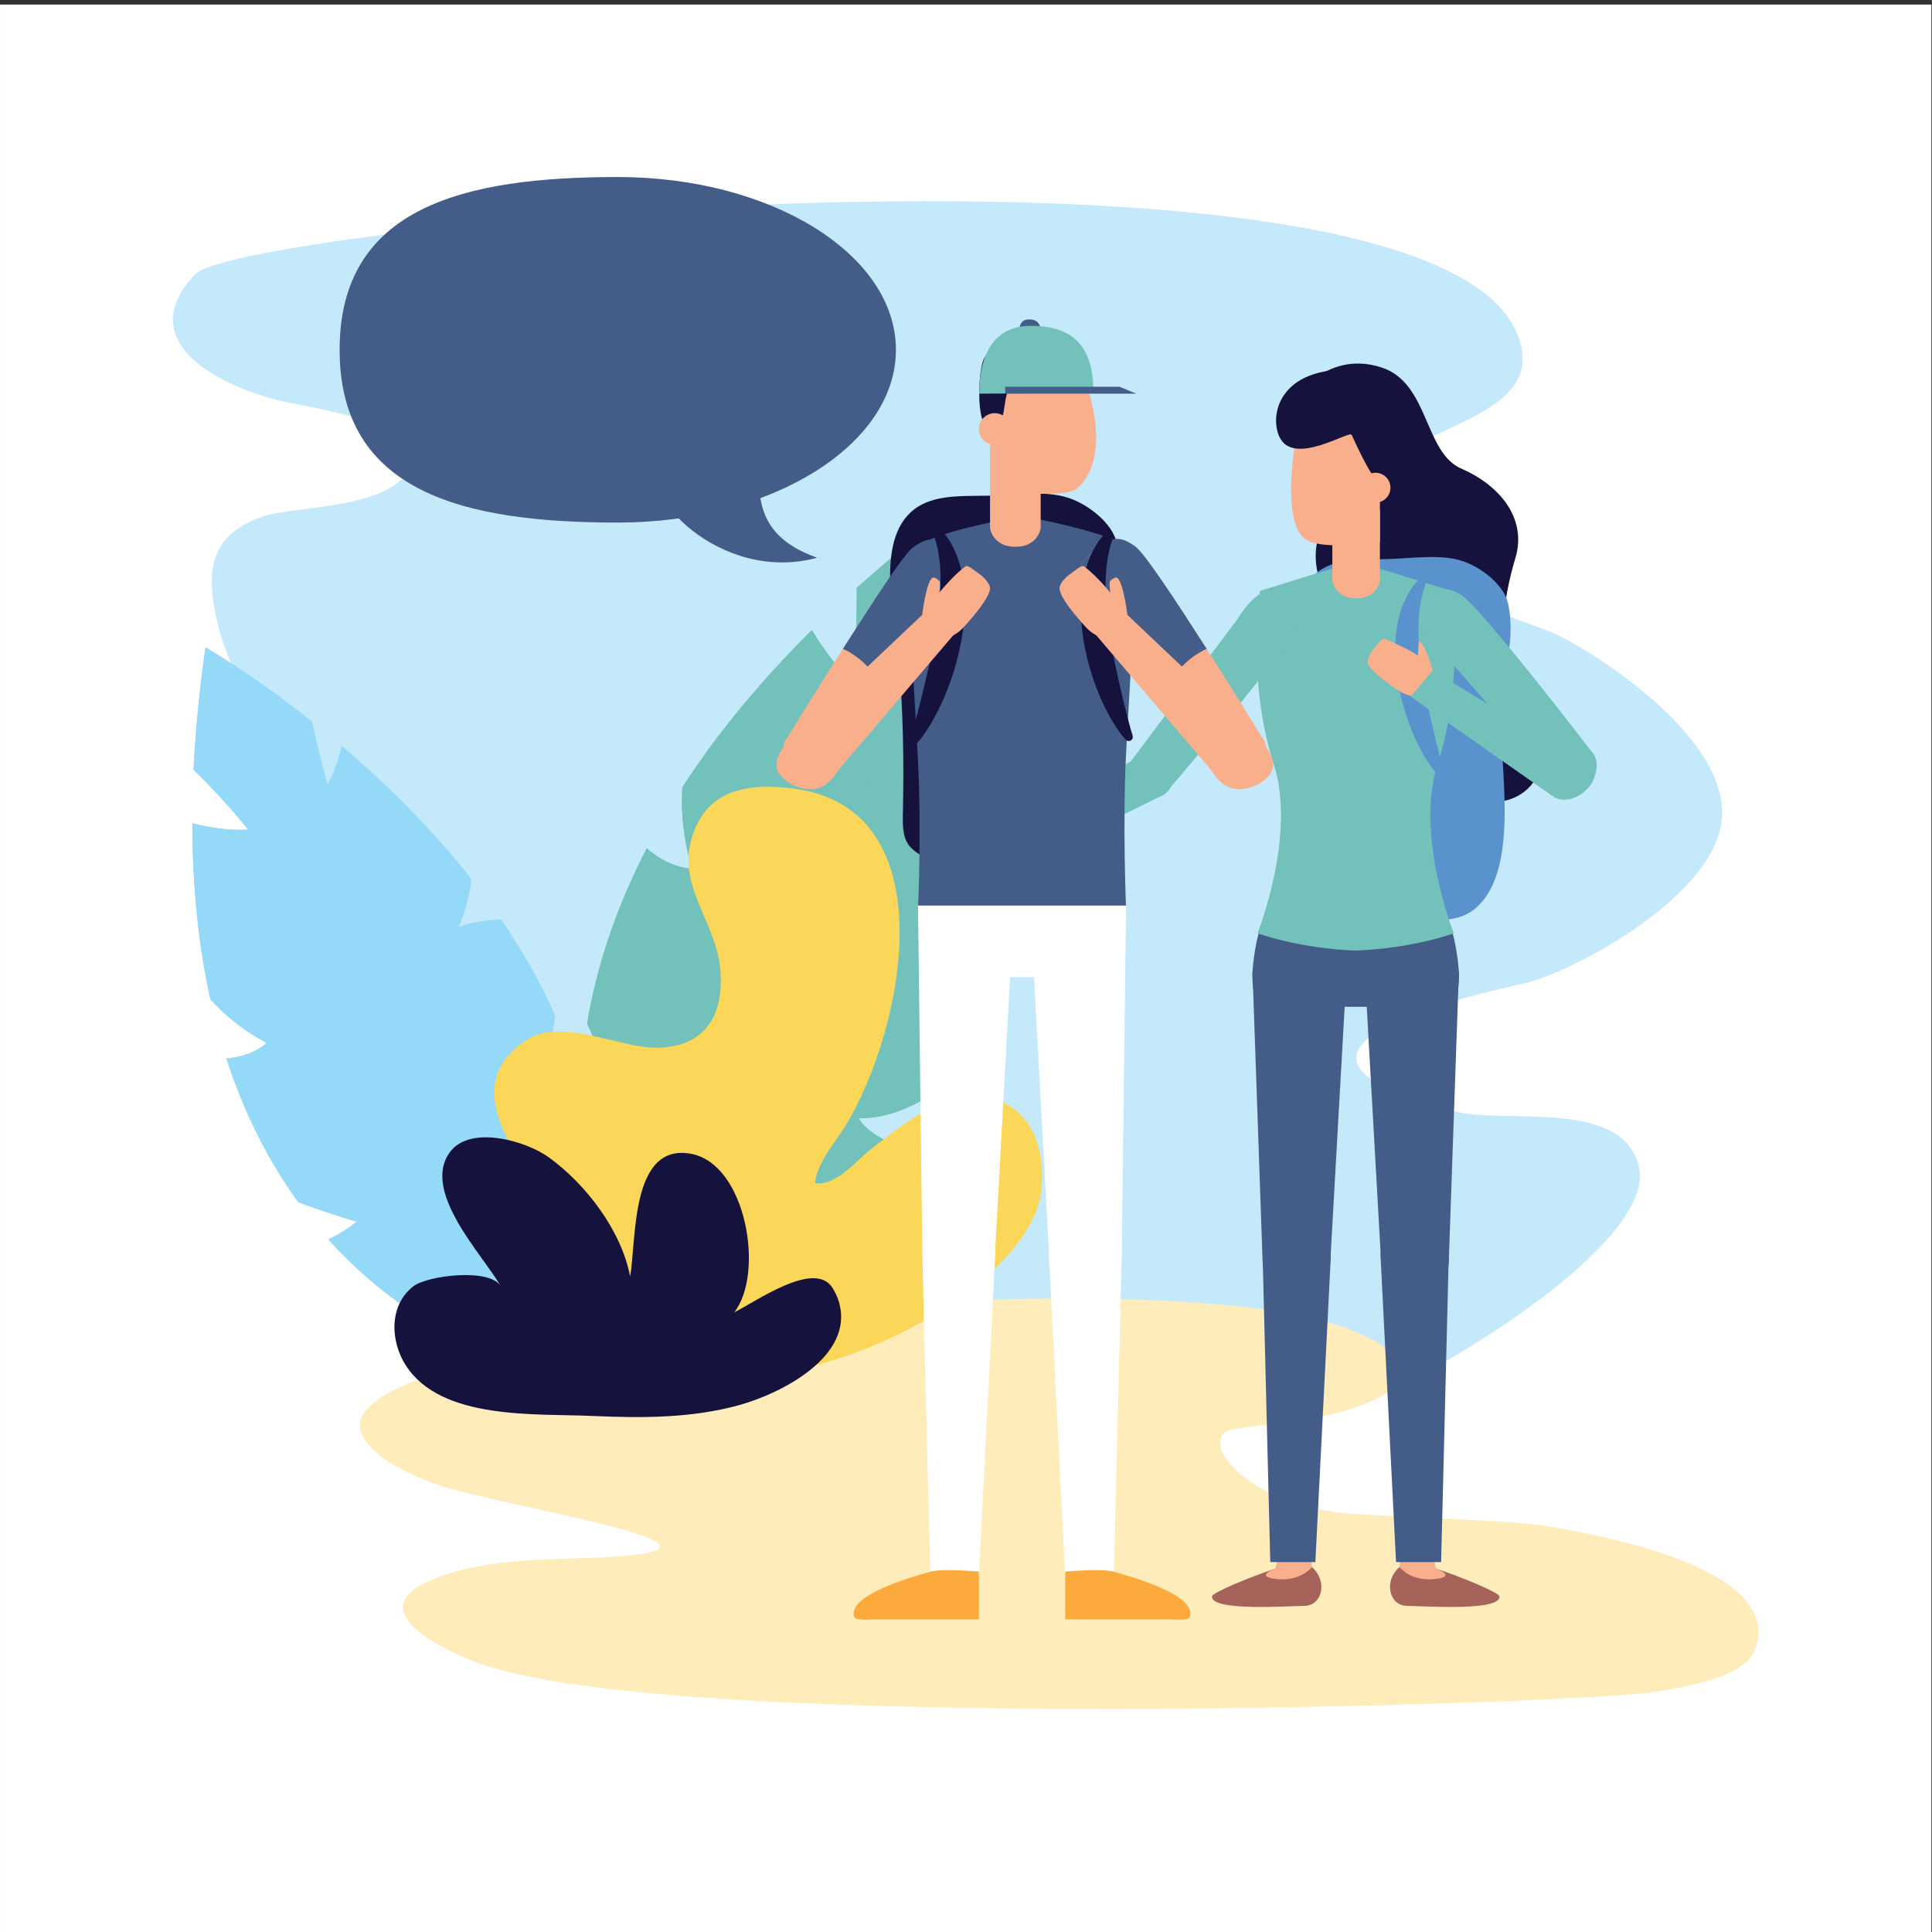 <?xml version="1.0" encoding="utf-8"?>
<!-- Generator: Adobe Illustrator 27.5.0, SVG Export Plug-In . SVG Version: 6.00 Build 0)  -->
<svg version="1.1" id="Capa_1" xmlns="http://www.w3.org/2000/svg" xmlns:xlink="http://www.w3.org/1999/xlink" x="0px" y="0px"
	 viewBox="0 0 2122 2122" style="enable-background:new 0 0 2122 2122;" xml:space="preserve">
<rect x="0" y="0" width="2122" height="2122" fill="#333333" stroke="none"/>
<g>
	<rect x="0.005" y="4.998" style="fill:#FFFFFF;" width="2121.301" height="2121.301"/>
	<g>
		<path style="fill:#C4E9FB;" d="M1527.606,1526.675c84.33-38.547,289.127-166.839,272.582-244.5
			c-16.136-75.751-146.386-47.761-200.115-61.032c-23.853-5.89-98.552-24.755-109.168-52.686
			c-17.617-46.533,158.434-82.459,184.637-88.73c53.378-12.779,213.776-97.874,215.969-185.095
			c2.324-92.854-156.325-188.122-189.641-201.133c-58.006-22.647-175.93-54.711-202.103-118.447
			c-40.886-99.553,183.969-94.944,172.179-187.684c-34.65-272.624-1406.233-140.803-1457.76-86.087
			c-72.111,76.584,33.573,125.117,96.048,139.419c28.453,6.512,151.579,24.336,143.122,64.241
			c-11.732,55.346-128.062,49.832-164.666,62.343c-55.678,19.032-63.113,56.087-51.235,110.798
			c21.408,98.564,98.26,169.304,145.3,255.138c55.371,101.047,78.065,216.398,126.776,320.455
			c67.089,143.302,198.293,268.762,344.284,330.414c78.913,33.324,181.022-17.891,266.545-27.654
			C1303.247,1535.552,1360.879,1602.879,1527.606,1526.675z"/>
		<path style="fill:#FEECBB;" d="M1487.285,1662.849c89.5,5.491,176.076,7.133,212.227,13.452
			c45.037,7.868,262.77,43.307,228.149,135.429c-11.869,31.571-77.359,40.799-106.689,46.119
			c-72.623,13.169-1060.502,47.629-1289.396-29.067c-35.093-11.761-140.408-58.655-58.392-93.134
			c52.482-22.061,113.217-22.587,169.416-24.36c234.965-7.45-101.792-57.598-166.736-82.182
			c-24.604-9.315-66.641-27.03-78.791-54.645c-49.997-113.656,873.804-198.323,1085.427-114.289
			c67.478,26.786,79.054,56.009,18.475,81.012c-46.402,19.143-97.076,20.477-145.957,28.628
			C1311.375,1577.091,1365.863,1655.395,1487.285,1662.849z"/>
		<g>
			<g>
				<path style="fill:#94D9F8;" d="M327.588,1320.402c-30.82-42.572-58.396-94.513-78.956-157.908
					c15.415-1.388,30.236-5.237,44.248-16.955c-23.279-12.429-44.394-28.506-61.856-48.16
					c-12.424-56.409-19.649-120.442-19.781-193.104c19.81,4.779,39.785,8.131,61.354,6.908
					c-19.074-23.673-38.923-45.169-59.98-65.561c2.017-42.202,6.28-87.032,13.135-134.71c0,0,50.485,28.913,116.783,81.424
					c5.447,23.427,10.709,46.713,17.369,69.322c7.167-13.418,11.727-27.747,15.508-42.339
					c46.299,39.371,97.022,88.574,142.371,146.079c-1.998,17.963-6.655,35.727-13.817,52.633
					c15.113-5.359,30.625-7.659,46.547-8.126c22.626,33.125,42.982,68.55,59.542,106.035c-4.94,30.923-13.203,60.336-36.029,83.585
					c22.334,5.545,42.543-11.693,63.366-6.913c8.672,31.917,14.275,65.056,16.088,99.288c6.042,37.641-5.427,89.889-9.086,117.631
					c-6.728,32.36-17.101,65.471-31.722,99.264c0,0-137.889-20.395-252.041-147.448c10.88-5.389,21.418-11.489,31.025-19.517
					C369.828,1335.222,348.479,1328.373,327.588,1320.402z"/>
				<path style="fill:#94D9F8;" d="M248.631,1162.494c15.415-1.388,30.236-5.237,44.248-16.955
					c-23.279-12.429-44.394-28.506-61.856-48.16c-12.424-56.409-19.649-120.442-19.781-193.104
					c19.81,4.779,39.785,8.131,61.354,6.908c-19.074-23.673-38.923-45.169-59.98-65.561c2.017-42.202,6.28-87.032,13.135-134.71
					l386.92,797.883c0,0-137.889-20.395-252.041-147.448c10.88-5.389,21.418-11.489,31.025-19.517
					c-21.827-6.607-43.176-13.457-64.068-21.428C296.767,1277.829,269.191,1225.889,248.631,1162.494z"/>
			</g>
			<g>
				<path style="fill:#73C1BB;" d="M644.867,1124.272c9.949-59.722,30.206-124.374,65.529-192.544
					c13.612,11.518,28.765,20.55,49.715,22.548c-8.653-29.145-12.57-59.473-10.592-89.685
					c36.18-55.849,82.815-113.602,142.269-172.53c12.122,20.105,25.544,39.198,44,55.88c3.966-34.794,5.525-68.46,5.193-102.228
					c36.229-32.509,76.423-65.305,121.051-98.279c0,0,17.16,64.786,27.781,161.638c-14.791,23.427-29.612,46.592-42.757,70.35
					c16.799-4.987,32.238-12.845,47.259-21.556c5.204,69.814,5.934,151.216-4.497,234.943
					c-16.336,12.906-34.674,23.459-54.329,31.284c16.628,8.044,31.074,18.894,44.341,31.571
					c-8.833,45.359-21.393,90.718-38.718,134.644c-29.345,20.969-60.146,38.012-97.675,38.119
					c13.534,22.792,44.014,25.408,56.954,46.343c-19.147,32.94-41.768,64.365-68.355,93.553
					c-25.968,35.425-78.085,68.316-103.784,87.775c-31.971,20.677-67.508,38.976-107.034,54.348c0,0-94.908-129.543-83.161-325.955
					c13.223,4.56,26.758,8.263,41.115,9.637C666.917,1170.893,655.244,1147.843,644.867,1124.272z"/>
				<path style="fill:#73C1BB;" d="M710.396,931.728c13.612,11.518,28.765,20.55,49.715,22.548
					c-8.653-29.145-12.57-59.473-10.592-89.685c36.18-55.849,82.815-113.602,142.269-172.53c12.122,20.105,25.544,39.198,44,55.88
					c3.966-34.794,5.525-68.46,5.193-102.228c36.229-32.509,76.423-65.305,121.051-98.279l-340.815,963.012
					c0,0-94.908-129.543-83.161-325.955c13.223,4.56,26.758,8.263,41.115,9.637c-12.253-23.235-23.927-46.284-34.304-69.856
					C654.815,1064.55,675.073,999.898,710.396,931.728z"/>
			</g>
			<path style="fill:#FBD759;" d="M1143.434,1309.011c6.86-54.742-16.745-106.815-77.047-103.395
				c-44.307,2.514-75.736,30.879-107.877,55.006c-18.514,13.89-38.928,41.88-63.366,39.045
				c1.773-18.494,15.205-36.472,25.948-51.814c67.05-95.8,127.882-358.687-49.349-381.682c-53.1-6.884-98.489,1.851-113.09,58.479
				c-12.896,50.012,27.697,89.329,32.365,138.942c4.857,51.717-16.663,87.312-71.151,87.156
				c-38.548-0.107-102.221-31.942-138.796-10.046c-77.427,46.353-19.829,125.563,22.373,174.025
				c24.779,28.448,53.466,53.233,78.187,81.446c28.185,32.18,47.395,77.135,86.055,99.429
				C863.261,1550.704,1129.12,1423.232,1143.434,1309.011z"/>
			<path style="fill:#16123E;" d="M921.229,1429.307c-1.418-4.677-3.61-9.51-6.675-14.494
				c-19.625-31.961-84.862,15.386-108.111,26.465c33.456-42.378,13.32-162.211-46.976-173.923
				c-67.449-13.091-60.272,95.215-67.395,134.678c-9.467-50.343-48.628-101.509-89.349-130.927
				c-25.149-18.173-86.333-35.732-108.472-5.798c-32.136,43.434,36.54,113.451,55.873,147.614
				c-11.669-20.618-80.818-12.01-96.077-0.166c-27.03,20.974-25.471,60.267-8.317,86.942
				c38.869,60.438,142.376,52.687,205.07,55.508c54.065,2.431,109.222,2.553,161.694-12.083
				C856.996,1530.714,939.563,1489.94,921.229,1429.307z"/>
		</g>
	</g>
</g>
<g>
	<path style="fill:#16123E;" d="M1418.043,443.45c0,0,35.814-60.652,99.546-39.79c52.083,17.055,46.446,93.303,87.453,111.037
		c41.004,17.734,72.721,53.926,59.371,98.301c-13.359,44.375-26.173,118.218,9.286,156.135
		c35.464,37.924,26.713,100.696-22.139,110.632c-48.857,9.944-118.918-49.232-108.369-104.177
		c10.538-54.945-27.615-69.273-55.108-85.848c-27.498-16.56-53.447-64.075-38.733-103.451c14.714-39.379,15.542-34.994-4.375-68.911
		c-19.927-33.92-26.056-68.302-26.056-68.302L1418.043,443.45"/>
	<path style="fill:#5A92CD;" d="M1658.957,698.271c0.585-11.43,0.014-23.006-2.475-34.96c-4.375-21.101-29.778-40.26-49.539-46.891
		c-24.94-8.372-57.062-2.919-83.293-2.356c-21.408,0.47-47.639-1.149-67.351,8.563c-51.483,25.372-29.953,110.986-25.535,155.137
		c5.452,54.489,6.056,110.464,4.936,165.438c-0.244,12.316-0.312,25.71,9.032,34.682c12.989,12.446,34.368,17.208,51.644,19.006
		c41.266,4.307,93.417,27.347,124.33,0.648c52.974-45.761,22.738-170.354,28.136-231.296
		C1650.869,743.391,1657.778,721.292,1658.957,698.271z"/>
	<path style="fill:#435C88;" d="M1375.754,1065.861c1.393-17.106,4.492-36.102,9.915-51.105l86.425,6.392h16.916h16.901
		l86.435-6.392c5.408,15.003,8.521,34,9.905,51.105c0.506,6.227,0.141,12.005-0.463,17.769
		c-5.398,51.517-95.877,22.211-95.877,22.211h-16.901h-16.916c0,0-90.474,29.305-95.872-22.211
		C1375.622,1077.866,1375.247,1072.088,1375.754,1065.861z"/>
	<g>
		<path style="fill:#A6635A;" d="M1533.692,1724.642c-13.17,15.25-6.826,38.982,11.61,39.147
			c18.436,0.141,103.609,6.3,101.544-10.577c-0.478-3.898-41.295-21.092-69.505-30.285
			C1553.789,1715.258,1543.09,1713.738,1533.692,1724.642z"/>
	</g>
	<g>
		<g>
			<path style="fill:#F9AF8B;" d="M1577.34,1722.927c0,0-5.866-18.967-3.897-48.75l-35.303,1.154
				c1.047,30.392-0.994,45.919-0.994,45.919s12.053,15.82,38.362,13.131C1601.818,1731.682,1577.34,1722.927,1577.34,1722.927z"/>
		</g>
	</g>
	<g>
		<path style="fill:#435C88;" d="M1602.363,1067.21l-11.05,317.021c-0.117,21.769-16.867,46.265-37.535,46.265
			c-20.657,0-37.417-24.496-37.417-54.703c0,0-17.125-303.798-17.125-303.827L1602.363,1067.21z"/>
		<path style="fill:#435C88;" d="M1533.326,1715.726l-16.965-335.164c0-30.207,16.76-54.694,37.417-54.694
			c20.667,0,37.417,24.487,37.417,54.694l-8.341,335.164H1533.326z"/>
	</g>
	<g>
		<path style="fill:#A6635A;" d="M1444.353,1724.642c13.164,15.25,6.82,38.982-11.62,39.147
			c-18.431,0.141-103.604,6.3-101.533-10.577c0.477-3.898,41.291-21.092,69.51-30.285
			C1424.25,1715.258,1434.959,1713.738,1444.353,1724.642z"/>
	</g>
	<g>
		<g>
			<path style="fill:#F9AF8B;" d="M1400.708,1722.927c0,0,5.856-18.967,3.888-48.75l35.293,1.154
				c-1.043,30.392,1.009,45.919,1.009,45.919s-12.058,15.82-38.363,13.131C1376.226,1731.682,1400.708,1722.927,1400.708,1722.927z"
				/>
		</g>
	</g>
	<g>
		<path style="fill:#435C88;" d="M1375.686,1067.21l11.04,317.021c0.117,21.769,16.867,46.265,37.544,46.265
			c20.647,0,37.407-24.496,37.407-54.703c0,0,17.13-303.798,17.13-303.827L1375.686,1067.21z"/>
		<path style="fill:#435C88;" d="M1444.718,1715.726l16.96-335.164c0-30.207-16.76-54.694-37.407-54.694
			c-20.677,0-37.427,24.487-37.427,54.694l8.35,335.164H1444.718z"/>
	</g>
	<path style="fill:#73C1BB;" d="M1399.052,839.551c-30.187-93.587-15.045-190.578-15.045-190.578l82.582-25.632h44.823
		l82.581,25.632c0,0,15.147,96.991-15.035,190.578c-25.12,77.817,17.861,185.514,17.861,185.514s-44.686,16.611-107.809,18.984
		c-63.142-2.373-107.819-18.984-107.819-18.984S1424.177,917.368,1399.052,839.551z"/>
	<g>
		<path style="fill:#F9AF8B;" d="M1515.64,594.971c0,0-63.307,10.633-81.982-2.887c-30.519-22.11-6.909-129.76-6.909-129.76h88.891
			V594.971z"/>
		<path style="fill:#16123E;" d="M1495.84,407.039c19.254,1.946,53.359,51.132,67.531,111.979
			c5.885,25.232-47.059,45.39-51.005,13.345c-2.329-18.819,4.482,15.593-27.79-54.74c-2.432-5.276-63.936,35.108-79.264,2.324
			C1393.001,453.623,1407.948,398.164,1495.84,407.039z"/>
		<path style="fill:#F9AF8B;" d="M1527.187,535.652c0,9.06-7.337,16.402-16.399,16.402s-16.395-7.342-16.395-16.402
			c0-9.055,7.333-16.397,16.395-16.397S1527.187,526.597,1527.187,535.652z"/>
		<path style="fill:#F9AF8B;" d="M1463.363,560.248h52.268v77.637c0,0-2.519,19.213-26.139,19.213
			c-23.615,0-26.129-19.213-26.129-19.213V560.248z"/>
	</g>
	<g>
		<path style="fill:#73C1BB;" d="M1711.497,862.25c10.465,9.701,18.231,18.443,31.113,4.539l0,0
			c12.877-13.9,14.835-33.033,4.385-42.735c0,0-122.172-159.568-143.073-171.302c-20.916-11.734-28.121-3.866-45.437,14.804l0,0
			c-7.211,10.441,8.575,31.885,21.408,43.78L1711.497,862.25z"/>
	</g>
	<g>
		<path style="fill:#F9AF8B;" d="M1108.618,931.514c6.636,9.671,1.491,24.287-11.469,32.648c-0.516,0.331-1.004,0.587-1.481,0.872
			v0.022c0,0-0.292,0.17-0.804,0.448c-0.034,0.015-0.063,0.034-0.083,0.051c-4.17,2.278-22.061,11.836-34.66,15.072
			c-3.688,0.942-6.948,1.362-9.247,0.853c-3.557-0.753-7.727-6.112-10.241-11.528c-0.215-0.47-0.999-2.395-1.179-2.877
			c-0.916-2.624-5.69-12.504-3.751-14.117c8.633-7.206,22.655-14.555,31.629-18.746c-4.331-0.477-8.619-1.179-10.397-2.183
			c-1.359-0.765-3.659-6.28-2.173-7.846c5.086-5.318,40.613-0.4,40.613-0.4l-0.015,0.01
			C1100.896,924.61,1105.676,927.202,1108.618,931.514z"/>
		<path style="fill:#73C1BB;" d="M1239.385,839.761c-7.298,12.263-14.217,21.676,2.076,31.379l0,0
			c16.277,9.69,35.4,7.61,42.699-4.653c0,0,130.522-152.805,137.631-175.706c7.098-22.911-2.1-28.306-23.985-41.339l0,0
			c-11.703-4.865-29.379,15.057-38.333,30.087L1239.385,839.761z"/>
		<path style="fill:#73C1BB;" d="M1092.122,922.32l162.849-93.52c13.228-5.401,24.034-13.569,31.201,3.973
			c7.167,17.537,2.276,36.131-10.947,41.537l-169.791,83.695L1092.122,922.32z"/>
	</g>
	<g>
		<path style="fill:#5A92CD;" d="M1565.413,642.416c0,0-0.263,0.828-0.75,2.382c-0.448,1.481-1.442,3.929-1.998,6.485
			c-0.322,1.299-0.682,2.735-1.077,4.299c-0.283,1.678-0.716,3.42-1.111,5.294c-0.677,3.795-1.281,8.075-1.749,12.764
			c-0.477,4.685-0.701,9.805-0.848,15.206c0,5.439,0.049,11.157,0.419,17.12c0.667,11.908,2.09,24.682,4.17,37.478
			c3.956,25.615,10.046,51.32,14.762,70.682c2.329,9.701,4.483,17.759,6.022,23.371c1.564,5.613,2.534,8.731,2.534,8.731
			l0.015,0.036c0.696,2.234-0.551,4.609-2.782,5.306c-1.559,0.487-3.196,0.022-4.268-1.06c0,0-2.631-2.648-6.285-7.701
			c-3.693-5.037-8.458-12.49-13.301-21.834c-4.818-9.352-9.763-20.592-13.954-33.06c-4.239-12.448-7.79-26.107-10.07-40.102
			c-1.116-6.994-1.954-14.073-2.402-21.091c-0.429-7.031-0.575-13.983-0.185-20.76c0.273-6.758,1.125-13.323,2.144-19.493
			c1.189-6.182,2.621-11.971,4.395-17.211c1.739-5.247,3.844-9.905,5.866-13.917c1.091-1.986,2.046-3.852,3.05-5.515
			c1.12-1.674,2.153-3.213,3.089-4.602c1.813-2.896,3.493-4.309,4.531-5.635c1.096-1.203,1.681-1.844,1.681-1.844
			c1.778-1.956,4.808-2.097,6.767-0.317C1565.501,638.727,1565.959,640.693,1565.413,642.416z"/>
	</g>
	<path style="fill:#F9AF8B;" d="M1574.125,755.14c-5.291,10.47-20.59,12.991-34.163,5.632c-0.521-0.282-0.979-0.58-1.471-0.875
		v0.027c0,0-0.302-0.193-0.789-0.504c-0.029-0.017-0.058-0.036-0.078-0.049c-4.005-2.555-20.994-13.644-29.886-23.138
		c-2.611-2.789-4.541-5.442-5.198-7.698c-1.047-3.476,1.652-9.708,5.198-14.526c0.292-0.417,1.598-2.019,1.939-2.409
		c1.871-2.063,8.253-11.003,10.592-10.087c10.456,4.109,28.999,12.665,36.979,18.519l1.149-15.893
		c7.123,1.898,16.126,35.673,16.126,35.673l-0.01-0.007C1576.454,745.055,1576.473,750.49,1574.125,755.14z"/>
	<path style="fill:#73C1BB;" d="M1573.554,736.575l160.988,97.517c11.098,8.989,23.459,14.533,11.527,29.259
		c-11.941,14.719-30.607,19.367-41.69,10.373l-155.024-108.644L1573.554,736.575z"/>
</g>
<g>
	<path style="fill:#16123E;" d="M1229.319,634.108c0.624-12.17,0.025-24.492-2.621-37.222
		c-4.667-22.456-31.703-42.862-52.745-49.919c-26.552-8.906-60.735-3.106-88.671-2.5c-22.796,0.497-50.713-1.225-71.697,9.113
		c-54.811,27.003-31.893,118.155-27.181,165.146c5.802,58.007,6.446,117.595,5.257,176.127c-0.268,13.108-0.331,27.376,9.612,36.913
		c13.827,13.257,36.58,18.322,54.972,20.241c43.927,4.58,89.938-14.411,122.854-42.832c56.394-48.706,33.715-137.838,39.463-202.717
		C1220.715,682.135,1228.072,658.615,1229.319,634.108z"/>
	<path style="fill:#435C88;" d="M1119.249,364.937c0-9.053,3.722-14.139,10.738-14.139c9.418,0,13.057,4.914,13.057,13.968
		L1119.249,364.937z"/>
	<g>
		<path style="fill:#FFFFFF;" d="M1236.802,994.648c0,0.051-4.648,376.213-4.648,376.213c0,32.166-17.958,58.226-40.126,58.226
			c-22.163,0-40.131-26.06-40.131-58.226c0,0-18.372-336.889-18.372-336.93L1236.802,994.648z"/>
		<path style="fill:#FFFFFF;" d="M1170.084,1732.739l-18.187-356.796c0-32.151,17.968-58.236,40.131-58.236
			c22.168,0,40.126,26.085,40.126,58.236l-8.945,356.796H1170.084z"/>
	</g>
	<path style="fill:#FBAA3B;" d="M1169.992,1778.527h116.189c0,0,19.43,2.042,20.819-2.85c6.821-23.742-60.492-42.704-84.258-49.52
		c-12.667-3.635-52.75,0-52.75,0V1778.527z"/>
	<g>
		<path style="fill:#F9AF8B;" d="M915.388,853.731c-10.509,12.031-23.698,15.681-39.673,1.727l0,0
			c-15.961-13.954-20.385-35.008-9.876-47.037c0,0,117.193-191.896,139.083-207.406c21.89-15.517,30.83-7.595,52.297,11.15l0,0
			c21.457,18.753-0.239,43.459-13.126,58.202L915.388,853.731z"/>
		<path style="fill:#435C88;" d="M1057.218,612.165c-21.466-18.745-31.766-27.101-53.661-11.586
			c-11.099,7.859-45.32,61.49-77.719,112.036c23.459,10.806,39.405,31.493,51.098,53.425l67.156-95.673
			C1056.979,655.623,1078.675,630.917,1057.218,612.165z"/>
	</g>
	<path style="fill:#435C88;" d="M1012.946,597.069c17.418-12.711,102.727-29.992,109.607-29.423
		c6.879-0.57,92.189,17.208,109.602,29.917c20.785,15.159,9.969,124.225,4.648,229.757c-3.893,77.283-0.058,169.131-0.058,169.131
		c-4.166,0.068-77.963-0.986-114.192-1.513c-36.239,0.526-110.031,1.581-114.201,1.513c0,0,3.834-83.127-0.058-160.405
		C1002.977,730.517,992.162,612.228,1012.946,597.069z"/>
	<path style="fill:#FFFFFF;" d="M1104.443,994.648h36.224h96.135c-0.507,43.481-19.094,78.56-58.27,78.56h-37.865h-36.224h-37.88
		c-39.162,0-57.763-35.079-58.27-78.56H1104.443z"/>
	<g>
		<path style="fill:#FFFFFF;" d="M1008.293,994.648c0,0.051,4.653,376.213,4.653,376.213c0,32.166,17.963,58.226,40.131,58.226
			c22.158,0,40.126-26.06,40.126-58.226c0,0,18.367-336.889,18.367-336.93L1008.293,994.648z"/>
		<path style="fill:#FFFFFF;" d="M1075.011,1732.739l18.192-356.796c0-32.151-17.968-58.236-40.126-58.236
			c-22.168,0-40.131,26.085-40.131,58.236l8.95,356.796H1075.011z"/>
	</g>
	<path style="fill:#FBAA3B;" d="M1075.108,1778.527H958.92c0,0-19.42,2.042-20.819-2.85c-6.816-23.742,60.497-42.704,84.243-49.52
		c12.682-3.635,52.764,0,52.764,0V1778.527z"/>
	<g>
		<path style="fill:#F9AF8B;" d="M1087.415,580.119c0,0,2.675,20.46,27.815,20.46c25.135,0,27.815-20.46,27.815-20.46v-82.647
			h-55.629V580.119z"/>
		<path style="fill:#F9AF8B;" d="M1087.415,534.436c0,0,81.256,17.795,98.153,0c43.39-45.69-3.518-141.212-3.518-141.212h-94.635
			V534.436z"/>
		<path style="fill:#16123E;" d="M1183.064,415.881c16.721-23.629-7.674-42.95-16.054-45.439
			c-19.288-5.742-59.805-12.224-67.912,1.637c-3.849,6.56-13.437,13.576-18.007,21.145c-7.201,11.893-10.768,85.987,10.674,77.232
			c13.647-5.566,9.681-31.332,15.742-41.235C1116.901,413.879,1166.109,439.837,1183.064,415.881z"/>
		<path style="fill:#F9AF8B;" d="M1075.118,471.289c0,9.637,7.82,17.457,17.462,17.457c9.642,0,17.456-7.82,17.456-17.457
			c0-9.642-7.815-17.456-17.456-17.456C1082.938,453.833,1075.118,461.647,1075.118,471.289z"/>
	</g>
	<path style="fill:#73C1BB;" d="M1075.518,432.405c0.005-47.734,19.576-74.535,56.632-74.535c49.608,0,68.847,25.897,68.847,73.632
		L1075.518,432.405z"/>
	<polygon style="fill:#435C88;" points="1104.01,432.405 1248.018,432.405 1229.606,424.814 1104.01,424.814 	"/>
	<g>
		<path style="fill:#16123E;" d="M1034.144,582.591c0,0,0.633,0.711,1.822,2.042c1.13,1.445,2.953,3.05,4.921,6.275
			c0.984,1.518,2.207,3.25,3.298,5.121c1.072,1.846,2.095,3.92,3.259,6.127c1.062,2.232,2.061,4.653,3.187,7.213
			c1.072,2.573,1.841,5.352,2.835,8.241c0.887,2.899,1.627,5.944,2.485,9.113c0.672,3.167,1.296,6.475,1.861,9.871
			c0.955,6.792,1.715,14.01,1.818,21.413c0.404,14.84-1.023,30.494-3.786,45.761c-1.393,7.64-3.099,15.179-5.047,22.521
			c-1.983,7.325-4.146,14.467-6.577,21.252c-4.736,13.608-10.192,25.902-15.576,36.102c-2.577,5.147-5.277,9.72-7.727,13.734
			c-2.421,4.039-4.779,7.43-6.772,10.207c-3.976,5.549-6.835,8.475-6.835,8.475c-1.735,1.779-4.589,1.813-6.363,0.076
			c-1.262-1.228-1.647-3.016-1.15-4.585l0.019-0.046c0,0,1.087-3.412,2.845-9.581c1.764-6.153,4.122-15.035,6.899-25.649
			c5.31-21.3,12.433-49.498,17.276-77.663c1.344-7.026,2.26-14.068,3.293-20.974c0.789-6.908,1.676-13.705,2.105-20.253
			c0.555-6.565,0.74-12.863,0.838-18.845c0.009-5.963-0.117-11.588-0.507-16.76c-0.492-5.142-1.072-9.846-1.744-14.027
			c-0.419-2.048-0.877-3.961-1.174-5.795c-0.351-1.783-0.804-3.259-1.145-4.719c-0.585-2.787-1.646-5.454-2.163-7.089
			c-0.545-1.7-0.838-2.607-0.838-2.607c-0.858-2.677,0.614-5.544,3.293-6.402C1030.763,580.506,1032.844,581.147,1034.144,582.591z"
			/>
	</g>
	<g>
		<path style="fill:#F9AF8B;" d="M1017.111,694.909c8.633,9.893,25.91,8.407,38.597-3.298c0.497-0.47,0.916-0.916,1.354-1.367
			l0.029,0.022c0,0,0.263-0.29,0.711-0.763c0.019-0.026,0.048-0.051,0.068-0.078c3.625-3.873,19.001-20.58,26.017-33.334
			c2.07-3.737,3.41-7.15,3.518-9.778c0.171-4.056-4.468-10.08-9.637-14.319c-0.438-0.363-2.309-1.754-2.777-2.068
			c-2.592-1.727-11.985-9.664-14.261-8.029c-10.212,7.349-22.1,20.482-29.14,29.028c0.692-4.818,1.125-9.666,0.546-11.861
			c-0.448-1.686-5.783-5.73-7.893-4.548c-7.181,4.022-11.791,43.88-11.791,43.88v-0.007
			C1011.806,684.617,1013.282,690.519,1017.111,694.909z"/>
		<path style="fill:#F9AF8B;" d="M1016.371,672.025l-153.84,145.636c-9.549,12.811-16.429,27.052,0.584,39.724
			c17.008,12.665,38.519,12.553,48.078-0.251l137.328-161.155L1016.371,672.025z"/>
	</g>
	<g>
		<path style="fill:#F9AF8B;" d="M1335.725,853.731c10.504,12.031,23.693,15.681,39.668,1.727l0,0
			c15.961-13.954,20.39-35.008,9.881-47.037c0,0-117.202-191.896-139.098-207.406c-21.88-15.517-30.82-7.595-52.287,11.15l0,0
			c-21.457,18.753,0.244,43.459,13.126,58.202L1335.725,853.731z"/>
		<path style="fill:#435C88;" d="M1193.889,612.165c21.467-18.745,30.597-27.958,52.482-12.444
			c11.108,7.859,46.503,62.348,78.898,112.893c-23.454,10.806-39.405,31.493-51.098,53.425l-67.156-95.673
			C1194.133,655.623,1172.433,630.917,1193.889,612.165z"/>
	</g>
	<g>
		<path style="fill:#16123E;" d="M1222.313,591.044c0,0-0.282,0.882-0.799,2.533c-0.478,1.578-1.54,4.185-2.134,6.906
			c-0.341,1.381-0.726,2.911-1.145,4.577c-0.297,1.785-0.765,3.639-1.184,5.632c-0.721,4.044-1.364,8.599-1.91,13.578
			c-0.507,4.992-0.678,10.453-0.848,16.197c-0.01,5.793,0.048,11.876,0.443,18.226c0.268,6.329,0.999,12.906,1.647,19.591
			c0.824,6.684,1.627,13.498,2.792,20.304c4.185,27.274,10.738,54.611,15.659,75.259c2.582,10.29,4.794,18.894,6.465,24.862
			c1.661,5.975,2.694,9.296,2.694,9.296l0.014,0.039c0.741,2.377-0.589,4.906-2.967,5.647c-1.656,0.519-3.401,0.022-4.541-1.13
			c0,0-2.796-2.819-6.694-8.197c-1.949-2.692-4.248-5.983-6.597-9.905c-2.387-3.9-5.013-8.348-7.503-13.354
			c-5.203-9.927-10.436-21.907-14.909-35.174c-4.517-13.252-8.292-27.79-10.718-42.689c-1.189-7.444-2.085-14.981-2.563-22.452
			c-0.448-7.484-0.604-14.884-0.185-22.097c0.282-7.196,1.189-14.183,2.275-20.753c1.243-6.585,2.841-12.735,4.735-18.309
			c1.788-5.598,4.034-10.558,6.193-14.826c1.159-2.114,2.177-4.102,3.244-5.871c1.199-1.783,2.295-3.42,3.284-4.899
			c1.939-3.084,3.722-4.585,4.833-5.998c1.164-1.281,1.783-1.963,1.783-1.963c1.901-2.083,5.126-2.232,7.201-0.336
			C1222.401,587.117,1222.888,589.21,1222.313,591.044z"/>
	</g>
	<g>
		<path style="fill:#F9AF8B;" d="M1233.986,694.909c-8.628,9.893-25.9,8.407-38.586-3.298c-0.497-0.47-0.916-0.916-1.354-1.367
			l-0.02,0.022c0,0-0.273-0.29-0.721-0.763c-0.019-0.026-0.048-0.051-0.068-0.078c-3.625-3.873-19.001-20.58-26.017-33.334
			c-2.066-3.737-3.411-7.15-3.518-9.778c-0.166-4.056,4.463-10.08,9.637-14.319c0.438-0.363,2.309-1.754,2.782-2.068
			c2.587-1.727,11.976-9.664,14.261-8.029c10.207,7.349,22.095,20.482,29.125,29.028c-0.682-4.818-1.12-9.666-0.536-11.861
			c0.448-1.686,5.778-5.73,7.893-4.548c7.182,4.022,11.79,43.88,11.79,43.88l-0.005-0.007
			C1239.307,684.617,1237.826,690.519,1233.986,694.909z"/>
		<path style="fill:#F9AF8B;" d="M1234.727,672.025l153.854,145.636c9.535,12.811,16.409,27.052-0.589,39.724
			c-17.003,12.665-38.519,12.553-48.068-0.251l-137.339-161.155L1234.727,672.025z"/>
	</g>
</g>
<g>
	<path style="fill:#435C88;" d="M984.03,384.194c0,104.803-136.778,189.762-305.508,189.762
		c-168.719,0-305.497-32.93-305.497-189.762c0-156.834,136.778-189.762,305.497-189.762
		C847.252,194.432,984.03,279.391,984.03,384.194z"/>
	<path style="fill:#435C88;" d="M897.522,612.537c-78.737-27.439-57.173-82.633-68.964-98.082
		c-16.487-21.605-87.989-37.203-105.651-11.673C696.437,541.045,791.871,641.624,897.522,612.537z"/>
</g>
</svg>
